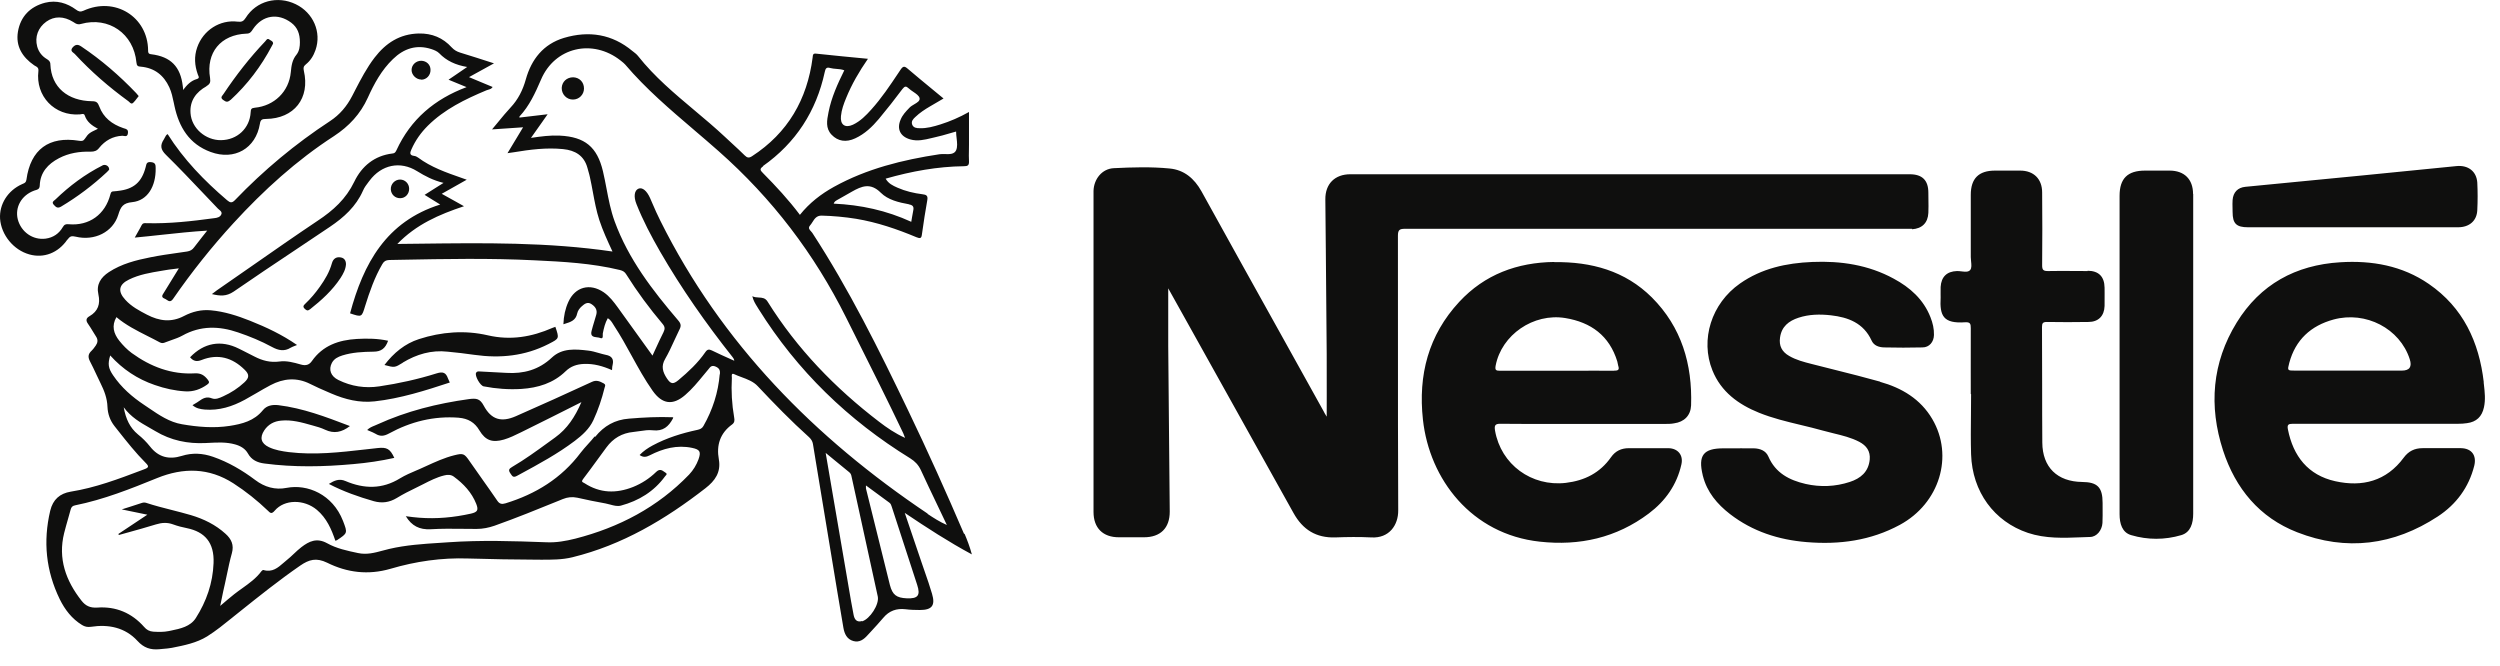 <svg width="154" height="41" viewBox="0 0 154 41" fill="none" xmlns="http://www.w3.org/2000/svg">
<path fill-rule="evenodd" clip-rule="evenodd" d="M4.167 14.756C4.307 14.541 4.419 14.523 4.661 14.579C5.819 14.859 6.957 14.299 7.284 13.235C7.433 12.749 7.564 12.507 8.152 12.451C9.085 12.357 9.608 11.48 9.589 10.37C9.589 10.155 9.58 10.015 9.3 9.987C9.05 9.962 9.023 10.078 8.987 10.237L8.987 10.237C8.983 10.256 8.978 10.275 8.973 10.295C8.731 11.228 8.227 11.658 7.265 11.76C7.233 11.763 7.201 11.768 7.171 11.772H7.171H7.17H7.17H7.17H7.17C7.112 11.78 7.055 11.788 6.995 11.788C6.864 11.788 6.836 11.844 6.799 11.975C6.481 13.216 5.492 13.925 4.232 13.813C4.045 13.795 3.961 13.832 3.868 13.991C3.635 14.392 3.28 14.635 2.813 14.7C2.02 14.803 1.301 14.289 1.096 13.515C0.909 12.768 1.32 12.031 2.104 11.742C2.132 11.731 2.161 11.723 2.19 11.715L2.19 11.715C2.317 11.679 2.442 11.644 2.449 11.424C2.477 10.621 2.953 10.099 3.635 9.744C4.241 9.427 4.904 9.324 5.585 9.343C5.809 9.343 5.968 9.296 6.108 9.11C6.472 8.662 6.939 8.391 7.536 8.363C7.562 8.363 7.591 8.368 7.622 8.373L7.622 8.373C7.734 8.393 7.859 8.415 7.881 8.195C7.905 7.983 7.79 7.949 7.658 7.911C7.633 7.903 7.608 7.896 7.583 7.887C6.901 7.654 6.369 7.243 6.117 6.562C6.024 6.319 5.949 6.235 5.669 6.235C4.176 6.216 3.159 5.376 3.103 3.967C3.103 3.79 3.009 3.715 2.888 3.64C2.589 3.463 2.384 3.202 2.291 2.866C2.132 2.268 2.347 1.699 2.851 1.335C3.345 0.98 3.933 0.99 4.512 1.354C4.529 1.364 4.545 1.375 4.561 1.385C4.686 1.466 4.789 1.533 4.988 1.475C6.696 0.999 8.236 2.072 8.404 3.846C8.423 4.051 8.488 4.098 8.675 4.107C9.515 4.182 10.084 4.63 10.429 5.376C10.569 5.678 10.637 6.006 10.705 6.328L10.705 6.328L10.705 6.328L10.705 6.328L10.705 6.328L10.705 6.328L10.705 6.328L10.705 6.328L10.705 6.328L10.705 6.328L10.705 6.328C10.719 6.394 10.732 6.459 10.746 6.524C11.027 7.831 11.652 8.876 12.977 9.362C14.442 9.903 15.758 9.147 16.01 7.626C16.048 7.374 16.141 7.327 16.384 7.327C18.12 7.308 19.109 6.048 18.717 4.359C18.68 4.182 18.689 4.088 18.838 3.967C19.128 3.734 19.314 3.435 19.436 3.08C19.818 1.979 19.296 0.784 18.222 0.262C17.093 -0.289 15.786 0.056 15.133 1.102C15.002 1.307 14.89 1.363 14.648 1.335C13.546 1.195 12.511 1.867 12.146 2.922C11.95 3.482 11.988 4.032 12.184 4.583C12.191 4.605 12.201 4.627 12.211 4.649C12.252 4.737 12.291 4.82 12.118 4.872C11.755 4.975 11.512 5.236 11.278 5.544V5.544C11.278 5.47 11.278 5.395 11.26 5.311C11.12 4.107 10.523 3.491 9.319 3.342C9.132 3.323 9.123 3.239 9.123 3.099C9.104 1.036 7.079 -0.233 5.137 0.663C4.951 0.747 4.839 0.71 4.689 0.598C4.129 0.187 3.485 -0.009 2.776 0.168C1.852 0.411 1.264 1.018 1.105 1.951C0.956 2.847 1.376 3.519 2.104 4.023C2.13 4.041 2.157 4.055 2.185 4.07C2.287 4.125 2.387 4.179 2.365 4.378C2.179 5.927 3.364 7.159 4.913 7.047C4.94 7.047 4.971 7.04 5.002 7.034L5.002 7.034C5.088 7.015 5.18 6.995 5.221 7.112C5.352 7.514 5.669 7.738 6.033 7.934L6.018 7.941C5.537 8.168 5.452 8.207 5.24 8.531C5.137 8.69 5.044 8.699 4.867 8.671C3.019 8.372 1.88 9.203 1.628 11.069C1.604 11.239 1.517 11.276 1.415 11.319L1.415 11.319C1.399 11.326 1.383 11.333 1.367 11.34C0.48 11.732 -0.052 12.582 0.004 13.477C0.079 14.476 0.835 15.4 1.805 15.671C2.692 15.923 3.588 15.587 4.157 14.747L4.167 14.756ZM12.707 5.311C12.94 5.18 12.977 5.068 12.94 4.807C12.678 3.248 13.593 2.128 15.189 2.072C15.398 2.072 15.472 1.961 15.559 1.83C15.569 1.815 15.579 1.799 15.59 1.783C16.169 0.934 17.121 0.784 17.942 1.4C18.325 1.69 18.474 2.082 18.474 2.604C18.474 2.838 18.446 3.136 18.269 3.36C17.998 3.687 17.952 4.042 17.914 4.443C17.802 5.647 16.888 6.524 15.693 6.636C15.478 6.655 15.45 6.73 15.441 6.916C15.385 7.906 14.61 8.624 13.612 8.634C12.669 8.643 11.801 7.906 11.736 6.972C11.68 6.207 12.081 5.666 12.725 5.311H12.707ZM59.391 32.9C58.29 30.333 57.151 27.795 55.938 25.275C54.146 21.542 52.307 17.827 50.039 14.346C50.019 14.314 49.989 14.283 49.959 14.25C49.866 14.151 49.765 14.044 49.899 13.888C49.954 13.826 50 13.753 50.047 13.68L50.047 13.68C50.174 13.479 50.303 13.275 50.618 13.282C51.327 13.3 52.037 13.366 52.737 13.478C54.025 13.692 55.257 14.112 56.461 14.616C56.675 14.7 56.759 14.691 56.787 14.458L56.801 14.364C56.899 13.685 56.998 12.999 57.123 12.32C57.17 12.04 57.048 11.994 56.825 11.966C56.302 11.9 55.779 11.779 55.294 11.565L55.267 11.553C55.004 11.435 54.728 11.311 54.556 11.005C56.162 10.547 57.748 10.258 59.382 10.239C59.615 10.239 59.699 10.183 59.69 9.94C59.677 9.71 59.681 9.476 59.686 9.243V9.243V9.243V9.243V9.243V9.243V9.243V9.243V9.243V9.243V9.243V9.243V9.242V9.242V9.242V9.242V9.242V9.242V9.242V9.242C59.688 9.126 59.69 9.01 59.69 8.895V6.898C59.092 7.234 58.523 7.477 57.935 7.663C57.515 7.794 57.095 7.915 56.647 7.897C56.47 7.897 56.264 7.878 56.19 7.673C56.115 7.467 56.255 7.327 56.386 7.206C56.657 6.945 56.974 6.739 57.291 6.553C57.562 6.394 57.833 6.235 58.122 6.067C57.886 5.871 57.653 5.68 57.423 5.491L57.422 5.49C56.908 5.067 56.407 4.654 55.91 4.229C55.714 4.061 55.63 4.07 55.48 4.285L55.332 4.506C54.814 5.281 54.3 6.05 53.67 6.749C53.343 7.113 52.998 7.467 52.541 7.682C52.055 7.906 51.747 7.682 51.803 7.15C51.841 6.758 51.971 6.403 52.121 6.039C52.466 5.19 52.923 4.406 53.465 3.622C52.373 3.519 51.327 3.417 50.282 3.305C50.084 3.28 50.076 3.371 50.063 3.496C50.062 3.512 50.06 3.53 50.058 3.547C49.722 6.123 48.537 8.186 46.325 9.623C46.138 9.745 46.026 9.726 45.867 9.567C45.632 9.332 45.387 9.107 45.142 8.882C44.978 8.732 44.815 8.582 44.654 8.429C44.05 7.863 43.414 7.329 42.778 6.795C41.548 5.762 40.315 4.728 39.306 3.454C39.223 3.346 39.111 3.261 39.002 3.177L38.961 3.146C37.71 2.101 36.282 1.877 34.742 2.334C33.473 2.717 32.736 3.65 32.39 4.891C32.204 5.554 31.914 6.133 31.448 6.627C31.194 6.899 30.957 7.188 30.706 7.492L30.706 7.493L30.706 7.493L30.706 7.493C30.579 7.648 30.448 7.807 30.309 7.971C30.613 7.95 30.899 7.931 31.182 7.912L31.182 7.912C31.523 7.889 31.86 7.866 32.222 7.841C32.054 8.116 31.898 8.377 31.742 8.639L31.741 8.639L31.741 8.639C31.585 8.9 31.429 9.161 31.261 9.437L31.37 9.419L31.37 9.419C31.485 9.401 31.564 9.388 31.644 9.38C32.652 9.213 33.66 9.082 34.686 9.185C35.433 9.259 35.983 9.586 36.189 10.351C36.208 10.426 36.229 10.501 36.251 10.575C36.283 10.687 36.316 10.799 36.338 10.911C36.406 11.215 36.463 11.521 36.52 11.828L36.52 11.828C36.627 12.406 36.734 12.985 36.917 13.552C37.132 14.206 37.421 14.831 37.729 15.494C33.759 14.913 29.804 14.962 25.796 15.012H25.796C25.356 15.017 24.916 15.023 24.476 15.027C25.642 13.823 27.042 13.216 28.582 12.703C28.414 12.609 28.253 12.519 28.095 12.43C27.796 12.263 27.509 12.102 27.21 11.938C27.381 11.841 27.549 11.747 27.717 11.653C28.053 11.464 28.389 11.275 28.75 11.07C28.648 11.034 28.547 10.998 28.446 10.963C27.474 10.623 26.549 10.299 25.754 9.707C25.68 9.651 25.596 9.614 25.512 9.604C25.213 9.567 25.25 9.409 25.344 9.203C25.586 8.653 25.922 8.177 26.352 7.747C27.378 6.73 28.648 6.114 29.964 5.563C30 5.548 30.039 5.536 30.079 5.525C30.181 5.496 30.286 5.466 30.346 5.358C30.12 5.262 29.899 5.171 29.675 5.079L29.675 5.079L29.675 5.079C29.418 4.973 29.16 4.866 28.89 4.751L29.231 4.563L29.231 4.563L29.232 4.562C29.63 4.342 30.016 4.127 30.43 3.902C29.684 3.659 29.012 3.445 28.34 3.239C28.134 3.174 27.976 3.081 27.826 2.922C27.285 2.325 26.604 2.045 25.792 2.063C24.625 2.091 23.766 2.651 23.076 3.547C22.592 4.177 22.226 4.883 21.864 5.581L21.864 5.582L21.864 5.582L21.864 5.582L21.864 5.582L21.864 5.583L21.863 5.584L21.863 5.584L21.863 5.585L21.863 5.585L21.863 5.585L21.862 5.585L21.862 5.585L21.862 5.585L21.862 5.586L21.862 5.586L21.862 5.586C21.806 5.694 21.75 5.802 21.695 5.909C21.368 6.543 20.929 7.066 20.332 7.458C18.195 8.858 16.244 10.482 14.48 12.32C14.284 12.526 14.172 12.488 13.985 12.33C12.585 11.135 11.316 9.829 10.327 8.261C10.237 8.306 10.195 8.39 10.154 8.475L10.154 8.475L10.154 8.475C10.135 8.514 10.117 8.552 10.093 8.587C9.86 8.942 9.879 9.203 10.224 9.539C11.024 10.326 11.8 11.142 12.575 11.96L12.575 11.96C12.858 12.258 13.141 12.556 13.425 12.852C13.447 12.874 13.472 12.894 13.498 12.915C13.587 12.988 13.683 13.066 13.64 13.188C13.575 13.375 13.379 13.422 13.192 13.44C11.811 13.627 10.429 13.786 9.029 13.748C9.013 13.748 8.997 13.748 8.981 13.747C8.886 13.744 8.795 13.741 8.731 13.86C8.656 14.01 8.57 14.16 8.478 14.321C8.421 14.421 8.362 14.524 8.301 14.635C8.856 14.584 9.4 14.525 9.941 14.466C10.877 14.365 11.805 14.265 12.763 14.206C12.656 14.343 12.554 14.471 12.455 14.595L12.455 14.595L12.455 14.595L12.455 14.595L12.455 14.595L12.455 14.595L12.455 14.595L12.455 14.595L12.455 14.595C12.279 14.817 12.116 15.023 11.96 15.232C11.848 15.391 11.708 15.466 11.521 15.494C11.339 15.521 11.156 15.547 10.974 15.573C10.401 15.654 9.831 15.735 9.272 15.848C8.376 16.026 7.489 16.25 6.705 16.763C6.211 17.09 5.921 17.519 6.061 18.135C6.192 18.723 6.043 19.171 5.511 19.479C5.296 19.6 5.277 19.75 5.427 19.955C5.536 20.111 5.635 20.273 5.734 20.437C5.796 20.538 5.857 20.639 5.921 20.739C6.043 20.926 6.024 21.103 5.903 21.28C5.882 21.308 5.861 21.337 5.841 21.365C5.78 21.451 5.718 21.537 5.641 21.607C5.427 21.803 5.408 21.99 5.539 22.251C5.674 22.505 5.796 22.768 5.919 23.031L5.919 23.031L5.919 23.032L5.919 23.032C6.008 23.223 6.098 23.416 6.192 23.604C6.425 24.071 6.603 24.538 6.621 25.07C6.64 25.499 6.78 25.9 7.051 26.245C7.128 26.343 7.206 26.441 7.283 26.539C7.821 27.219 8.362 27.902 8.973 28.514C9.188 28.728 9.169 28.803 8.889 28.905L8.734 28.964C7.303 29.505 5.876 30.044 4.353 30.287C3.691 30.399 3.261 30.763 3.093 31.463C2.646 33.357 2.832 35.168 3.681 36.913C3.999 37.557 4.428 38.117 5.053 38.5C5.221 38.603 5.38 38.64 5.595 38.612C6.687 38.444 7.704 38.649 8.469 39.48C8.861 39.909 9.272 40.04 9.804 39.993C9.889 39.984 9.975 39.977 10.062 39.969C10.232 39.955 10.402 39.94 10.569 39.909L10.598 39.904C11.345 39.756 12.108 39.605 12.763 39.2C13.297 38.864 13.791 38.464 14.283 38.067L14.405 37.968L14.734 37.705C15.966 36.72 17.19 35.741 18.493 34.841C19.035 34.468 19.483 34.337 20.154 34.664C21.377 35.271 22.674 35.439 24.056 35.037C25.605 34.58 27.201 34.347 28.834 34.403C30.262 34.449 31.7 34.468 33.137 34.477L33.215 34.477L33.33 34.478H33.331C33.978 34.479 34.636 34.481 35.256 34.328C38.336 33.572 40.986 31.995 43.459 30.072C44.047 29.615 44.421 29.092 44.281 28.299C44.122 27.422 44.355 26.684 45.102 26.143C45.251 26.031 45.261 25.891 45.223 25.704C45.083 24.901 45.037 24.09 45.083 23.278C45.083 23.264 45.082 23.245 45.08 23.225C45.071 23.125 45.059 22.974 45.214 23.044C45.363 23.114 45.52 23.173 45.678 23.231C46.044 23.367 46.412 23.504 46.679 23.791C47.697 24.873 48.733 25.938 49.834 26.927C49.965 27.048 50.049 27.179 50.077 27.347L50.212 28.171L50.212 28.172L50.212 28.173L50.212 28.174L50.212 28.174L50.212 28.174L50.212 28.174L50.212 28.175L50.212 28.175C50.531 30.122 50.851 32.075 51.178 34.02C51.43 35.569 51.691 37.119 51.953 38.668C52.018 39.041 52.167 39.377 52.569 39.489C52.942 39.592 53.213 39.387 53.446 39.125C53.509 39.056 53.572 38.988 53.636 38.92C53.898 38.636 54.159 38.355 54.407 38.061C54.771 37.623 55.228 37.464 55.779 37.529C56.069 37.567 56.377 37.576 56.666 37.576C57.413 37.576 57.627 37.296 57.413 36.577C57.28 36.121 57.125 35.675 56.969 35.227C56.905 35.043 56.84 34.859 56.778 34.673C56.565 34.041 56.349 33.405 56.126 32.752C55.997 32.372 55.866 31.987 55.733 31.593C57.105 32.517 58.43 33.376 59.867 34.151C59.736 33.665 59.578 33.264 59.41 32.863L59.391 32.9ZM55.994 12.591C56.255 12.638 56.302 12.75 56.255 12.974C56.226 13.108 56.204 13.243 56.18 13.389C56.166 13.476 56.151 13.567 56.134 13.664C54.603 12.964 53.026 12.619 51.355 12.544C51.396 12.423 51.471 12.379 51.539 12.339L51.539 12.339C51.549 12.333 51.56 12.327 51.57 12.32C51.719 12.232 51.871 12.148 52.023 12.064C52.174 11.98 52.326 11.896 52.475 11.807C53.082 11.462 53.623 11.238 54.258 11.873C54.697 12.311 55.359 12.47 55.984 12.582L55.994 12.591ZM46.997 10.23C49.022 8.802 50.282 6.851 50.805 4.434C50.851 4.219 50.907 4.117 51.15 4.191C51.268 4.224 51.392 4.233 51.517 4.243C51.68 4.255 51.846 4.268 52.009 4.331C51.598 5.162 51.215 6.002 51.038 6.907L51.031 6.945C50.939 7.41 50.843 7.898 51.225 8.298C51.617 8.709 52.121 8.783 52.681 8.522C53.269 8.251 53.726 7.813 54.136 7.327C54.641 6.721 55.126 6.105 55.593 5.479C55.733 5.302 55.816 5.293 55.975 5.442C56.056 5.519 56.159 5.589 56.26 5.657C56.441 5.78 56.617 5.899 56.647 6.049C56.677 6.215 56.503 6.317 56.319 6.424C56.214 6.486 56.106 6.549 56.031 6.627L56 6.66C55.796 6.872 55.596 7.081 55.48 7.365C55.228 7.943 55.453 8.41 56.069 8.587C56.516 8.715 56.95 8.61 57.377 8.507C57.448 8.49 57.519 8.473 57.59 8.457C57.896 8.391 58.197 8.304 58.501 8.215L58.501 8.215L58.501 8.215C58.632 8.177 58.764 8.139 58.896 8.102C58.896 8.237 58.912 8.377 58.928 8.515L58.928 8.515V8.515V8.515V8.515V8.515V8.515C58.959 8.786 58.989 9.049 58.896 9.259C58.779 9.507 58.496 9.5 58.216 9.492C58.096 9.488 57.976 9.485 57.87 9.502C55.602 9.847 53.399 10.389 51.374 11.508C50.581 11.947 49.862 12.498 49.274 13.235C48.565 12.292 47.79 11.462 46.997 10.659C46.829 10.491 46.773 10.407 47.015 10.239L46.997 10.23ZM44.337 23.035C44.243 24.183 43.898 25.247 43.329 26.245C43.245 26.395 43.123 26.442 42.965 26.479C42.003 26.684 41.07 26.974 40.202 27.44C39.904 27.599 39.633 27.785 39.4 28.028C39.614 28.187 39.81 28.159 40.025 28.047C40.846 27.627 41.705 27.393 42.638 27.59C43.123 27.692 43.189 27.832 43.03 28.29C42.899 28.644 42.713 28.952 42.451 29.232C40.51 31.248 38.13 32.489 35.442 33.18C34.845 33.329 34.266 33.432 33.66 33.404C31.644 33.329 29.628 33.264 27.621 33.404C27.452 33.416 27.282 33.427 27.113 33.438L27.112 33.438C26.058 33.505 25.001 33.574 23.972 33.815C23.84 33.846 23.71 33.881 23.58 33.916C23.082 34.051 22.589 34.185 22.049 34.067C21.387 33.927 20.724 33.787 20.145 33.46C19.511 33.115 19.044 33.339 18.568 33.703C18.403 33.829 18.25 33.973 18.098 34.117L18.098 34.117L18.098 34.117L18.098 34.117L18.098 34.117L18.098 34.117L18.098 34.117L18.098 34.117L18.098 34.117L18.098 34.117L18.098 34.117L18.098 34.117L18.098 34.117L18.098 34.117L18.098 34.117L18.098 34.117L18.098 34.117L18.098 34.117L18.098 34.117L18.098 34.117L18.098 34.117C17.958 34.249 17.819 34.38 17.672 34.496C17.603 34.551 17.535 34.611 17.467 34.67C17.121 34.971 16.771 35.276 16.225 35.112C16.197 35.103 16.132 35.149 16.104 35.187C15.782 35.623 15.354 35.929 14.924 36.236L14.924 36.236C14.755 36.356 14.587 36.477 14.424 36.605C14.153 36.82 13.892 37.044 13.565 37.324C13.592 37.195 13.618 37.07 13.642 36.948L13.642 36.948L13.643 36.948L13.643 36.947C13.713 36.601 13.779 36.279 13.855 35.961C13.898 35.769 13.938 35.575 13.979 35.381C14.07 34.946 14.161 34.509 14.284 34.076C14.424 33.572 14.256 33.208 13.892 32.881C13.276 32.321 12.548 31.967 11.764 31.733C11.373 31.618 10.98 31.518 10.586 31.417C10.057 31.283 9.53 31.149 9.011 30.977C8.917 30.949 8.843 30.949 8.749 30.977C8.507 31.062 8.261 31.139 7.983 31.226L7.982 31.226C7.832 31.273 7.672 31.323 7.499 31.379C7.781 31.438 8.036 31.49 8.285 31.542L8.286 31.542L8.286 31.542L8.286 31.542L8.287 31.542C8.549 31.596 8.804 31.648 9.076 31.705L8.996 31.759L8.995 31.759C8.392 32.158 7.838 32.525 7.293 32.891C7.303 32.909 7.312 32.928 7.321 32.956C7.499 32.906 7.677 32.857 7.855 32.807L7.858 32.807C8.444 32.644 9.029 32.481 9.608 32.303C9.972 32.191 10.308 32.172 10.663 32.303C10.943 32.405 11.232 32.48 11.521 32.536C12.604 32.76 13.211 33.413 13.155 34.692C13.108 35.924 12.716 37.044 12.063 38.071C11.725 38.599 11.114 38.725 10.536 38.845C10.491 38.855 10.446 38.864 10.401 38.873C10.084 38.939 9.757 38.929 9.44 38.911C9.207 38.892 9.029 38.799 8.88 38.621C8.115 37.753 7.135 37.343 5.987 37.427C5.548 37.455 5.268 37.315 5.025 37.007C4.055 35.775 3.56 34.412 3.952 32.835C4.024 32.549 4.105 32.266 4.186 31.982L4.186 31.982C4.243 31.785 4.3 31.587 4.353 31.388C4.391 31.229 4.475 31.155 4.633 31.127C6.388 30.772 8.031 30.119 9.683 29.447C11.297 28.794 12.865 28.803 14.377 29.773C15.143 30.268 15.843 30.828 16.496 31.453C16.645 31.603 16.729 31.687 16.925 31.453C17.523 30.753 18.727 30.744 19.52 31.407C20.117 31.911 20.416 32.592 20.659 33.311C20.676 33.302 20.694 33.297 20.71 33.293C20.729 33.288 20.746 33.283 20.761 33.273C21.416 32.84 21.415 32.835 21.135 32.104L21.125 32.079C20.491 30.455 18.941 29.802 17.653 30.053C16.953 30.193 16.3 30.007 15.721 29.568C14.928 28.971 14.069 28.467 13.127 28.14C12.483 27.916 11.848 27.879 11.195 28.084C10.411 28.327 9.757 28.168 9.235 27.496C9.02 27.226 8.768 26.974 8.497 26.759C8.003 26.348 7.751 25.816 7.62 25.088C8.069 25.7 8.646 26.029 9.213 26.352C9.33 26.419 9.447 26.485 9.561 26.553C10.523 27.132 11.568 27.347 12.669 27.291C12.737 27.288 12.804 27.284 12.872 27.281C13.411 27.253 13.949 27.226 14.48 27.375C14.816 27.468 15.105 27.636 15.273 27.935C15.497 28.336 15.852 28.495 16.281 28.551C18.11 28.794 19.94 28.756 21.769 28.588C22.619 28.514 23.458 28.392 24.289 28.206C24.028 27.636 23.822 27.543 23.272 27.599C23.014 27.627 22.756 27.656 22.498 27.686L22.498 27.686L22.497 27.686L22.497 27.686L22.497 27.686L22.497 27.686L22.497 27.686L22.497 27.686L22.496 27.686L22.496 27.686L22.496 27.686L22.496 27.686L22.496 27.686L22.496 27.686L22.495 27.686L22.495 27.686L22.495 27.686L22.495 27.686L22.495 27.686L22.495 27.686C20.933 27.864 19.37 28.043 17.793 27.851C17.373 27.795 16.953 27.73 16.561 27.543C16.076 27.309 15.983 26.955 16.281 26.507C16.524 26.143 16.879 25.947 17.317 25.91C17.971 25.844 18.596 26.021 19.221 26.199L19.258 26.209C19.517 26.28 19.783 26.354 20.024 26.47C20.575 26.731 21.06 26.628 21.555 26.245L21.48 26.217C20.059 25.676 18.653 25.141 17.14 24.957C16.795 24.92 16.431 24.967 16.188 25.275C15.656 25.928 14.919 26.115 14.144 26.236C13.164 26.386 12.184 26.302 11.213 26.134C10.442 26.004 9.805 25.57 9.173 25.14L9.173 25.14C9.078 25.076 8.984 25.011 8.889 24.948C8.143 24.454 7.471 23.866 6.967 23.119C6.668 22.68 6.631 22.419 6.789 21.896C7.555 22.746 8.469 23.352 9.533 23.716C10.149 23.931 10.775 24.071 11.419 24.108C11.923 24.136 12.352 23.978 12.753 23.698C12.884 23.604 12.921 23.539 12.8 23.39C12.595 23.128 12.389 22.979 12.007 22.998C10.56 23.082 9.272 22.587 8.115 21.747C7.825 21.532 7.573 21.271 7.349 20.991C6.995 20.543 6.864 20.067 7.172 19.535C7.749 20.024 8.415 20.359 9.083 20.697C9.334 20.823 9.585 20.949 9.832 21.084C9.963 21.159 10.075 21.14 10.196 21.084C10.318 21.035 10.443 20.991 10.568 20.948L10.568 20.948C10.798 20.868 11.027 20.788 11.232 20.674C12.352 20.048 13.5 20.076 14.667 20.478C15.385 20.72 16.085 21.01 16.757 21.374C17.149 21.588 17.513 21.663 17.905 21.42C17.983 21.375 18.066 21.343 18.163 21.305L18.164 21.305L18.164 21.305C18.205 21.289 18.25 21.272 18.297 21.252C17.383 20.618 16.412 20.16 15.404 19.759C14.629 19.451 13.827 19.19 12.987 19.115C12.399 19.059 11.848 19.199 11.344 19.46C10.551 19.88 9.813 19.778 9.057 19.386C8.572 19.134 8.096 18.882 7.723 18.471C7.237 17.948 7.312 17.528 7.947 17.22C8.574 16.911 9.261 16.796 9.948 16.682H9.948L9.949 16.682C10.028 16.669 10.107 16.655 10.187 16.642C10.332 16.615 10.48 16.597 10.641 16.578C10.759 16.564 10.883 16.549 11.017 16.53C10.681 17.071 10.383 17.556 10.093 18.032L10.077 18.057C9.997 18.18 9.913 18.309 10.14 18.396C10.185 18.413 10.228 18.442 10.27 18.47C10.393 18.553 10.512 18.633 10.672 18.396C11.801 16.763 13.043 15.204 14.387 13.739C16.244 11.714 18.269 9.875 20.575 8.382C21.498 7.775 22.198 7.029 22.656 6.021C23.048 5.153 23.505 4.313 24.205 3.641C24.877 2.987 25.661 2.726 26.576 3.025C26.744 3.081 26.93 3.155 27.052 3.277C27.5 3.743 28.06 4.005 28.778 4.126C28.498 4.319 28.252 4.487 28.005 4.655C27.881 4.739 27.758 4.823 27.63 4.91C27.812 4.984 27.984 5.055 28.154 5.126L28.154 5.126L28.154 5.126L28.154 5.126C28.349 5.207 28.541 5.287 28.741 5.367C26.772 6.105 25.297 7.346 24.42 9.259C24.364 9.371 24.317 9.446 24.177 9.455C23.067 9.586 22.282 10.239 21.825 11.191C21.312 12.255 20.528 12.964 19.567 13.599C18.206 14.51 16.865 15.445 15.524 16.38C14.804 16.882 14.084 17.384 13.36 17.883C13.315 17.914 13.272 17.948 13.226 17.985C13.175 18.024 13.12 18.068 13.052 18.116C13.556 18.238 13.939 18.266 14.387 17.967C15.639 17.102 16.906 16.257 18.174 15.411L18.174 15.411C18.891 14.933 19.608 14.454 20.323 13.972C21.181 13.394 21.928 12.722 22.357 11.751C22.441 11.549 22.579 11.37 22.715 11.192L22.715 11.192L22.759 11.135C23.496 10.146 24.653 9.894 25.698 10.547C26.184 10.846 26.669 11.107 27.322 11.266C27.082 11.415 26.867 11.552 26.651 11.689L26.651 11.689L26.651 11.69L26.65 11.69C26.489 11.793 26.328 11.895 26.156 12.003C26.279 12.079 26.398 12.154 26.518 12.229C26.707 12.348 26.9 12.469 27.117 12.6C23.785 13.646 22.385 16.24 21.564 19.302C21.931 19.425 22.11 19.486 22.226 19.425C22.336 19.367 22.387 19.197 22.488 18.863C22.768 17.967 23.076 17.08 23.552 16.268C23.654 16.091 23.766 16.026 23.972 16.016L24.666 16.003H24.666H24.666H24.666H24.666H24.666H24.667H24.667H24.667H24.667H24.667H24.667H24.667H24.667H24.667H24.667H24.667H24.667H24.667H24.667C27.42 15.95 30.167 15.897 32.922 16.035C34.686 16.119 36.45 16.212 38.186 16.632C38.364 16.679 38.485 16.744 38.578 16.903C39.25 17.976 40.006 18.994 40.818 19.955C40.967 20.132 40.968 20.263 40.874 20.459C40.703 20.795 40.547 21.136 40.38 21.5L40.38 21.5L40.379 21.5C40.319 21.632 40.257 21.767 40.193 21.906C39.456 20.88 38.757 19.911 38.058 18.941L38.056 18.938C37.803 18.592 37.551 18.256 37.188 18.004C36.338 17.426 35.433 17.668 35.013 18.592C34.817 19.022 34.724 19.47 34.705 19.974C34.737 19.963 34.769 19.954 34.8 19.944L34.801 19.944L34.801 19.944C35.148 19.837 35.469 19.738 35.554 19.311C35.592 19.134 35.704 18.984 35.843 18.863C36.011 18.714 36.198 18.574 36.431 18.732C36.665 18.882 36.814 19.087 36.73 19.386C36.692 19.524 36.65 19.66 36.609 19.796C36.55 19.992 36.49 20.186 36.441 20.384C36.35 20.728 36.575 20.756 36.776 20.78C36.842 20.788 36.906 20.795 36.954 20.814C37.139 20.892 37.134 20.758 37.13 20.641C37.128 20.604 37.127 20.57 37.132 20.543C37.197 20.216 37.272 19.89 37.44 19.6C37.601 19.696 37.688 19.838 37.772 19.976C37.794 20.013 37.817 20.05 37.841 20.086C38.23 20.675 38.57 21.295 38.91 21.915C39.313 22.648 39.717 23.383 40.202 24.071C40.79 24.901 41.443 24.995 42.209 24.332C42.631 23.969 42.983 23.541 43.334 23.114L43.334 23.114L43.335 23.113C43.426 23.003 43.517 22.892 43.609 22.783C43.627 22.762 43.645 22.739 43.662 22.718C43.757 22.596 43.846 22.483 44.075 22.578C44.346 22.69 44.365 22.848 44.346 23.082L44.337 23.035ZM53.101 38.257C52.746 38.36 52.625 38.117 52.578 37.856C52.469 37.304 52.375 36.746 52.281 36.191C52.246 35.987 52.212 35.782 52.177 35.579C51.895 33.951 51.618 32.326 51.337 30.681L51.336 30.677L51.336 30.676C51.179 29.758 51.021 28.833 50.861 27.898C51.028 28.035 51.189 28.168 51.346 28.297L51.347 28.298C51.679 28.573 51.993 28.832 52.317 29.092C52.41 29.167 52.438 29.26 52.457 29.363L52.704 30.489L52.704 30.49C53.163 32.576 53.62 34.657 54.071 36.745C54.174 37.231 53.586 38.136 53.101 38.276V38.257ZM56.498 36.027C56.712 36.68 56.544 36.885 55.863 36.857C55.219 36.829 54.977 36.643 54.818 36.036C54.323 34.057 53.828 32.069 53.343 30.091C53.337 30.062 53.339 30.033 53.341 29.993C53.342 29.969 53.343 29.94 53.343 29.904C53.606 30.099 53.861 30.285 54.11 30.468L54.111 30.469L54.112 30.47L54.113 30.47L54.114 30.471C54.343 30.639 54.567 30.803 54.79 30.968C54.872 31.028 54.9 31.118 54.928 31.204L54.932 31.217C54.937 31.234 54.943 31.251 54.949 31.267C55.205 32.06 55.464 32.853 55.723 33.647C55.982 34.44 56.241 35.233 56.498 36.027ZM57.142 31.64C50.179 26.964 44.449 21.168 40.678 13.599C40.498 13.246 40.34 12.882 40.183 12.519L40.183 12.519C40.136 12.412 40.09 12.305 40.044 12.199C39.838 11.742 39.568 11.527 39.334 11.62C39.082 11.723 39.017 12.097 39.203 12.563C39.605 13.58 40.118 14.551 40.66 15.494C41.975 17.771 43.487 19.927 45.121 21.99C45.167 22.046 45.214 22.111 45.233 22.223L45.02 22.128C44.631 21.954 44.238 21.778 43.851 21.588C43.674 21.504 43.571 21.514 43.45 21.691C42.993 22.354 42.405 22.904 41.789 23.418C41.462 23.688 41.313 23.66 41.079 23.306C40.828 22.923 40.706 22.559 40.977 22.102C41.187 21.74 41.36 21.36 41.534 20.98L41.534 20.98C41.638 20.752 41.742 20.524 41.854 20.3C41.966 20.086 41.957 19.946 41.779 19.74C40.193 17.883 38.709 15.96 37.859 13.627C37.62 12.969 37.489 12.287 37.359 11.604L37.359 11.604C37.291 11.251 37.224 10.897 37.141 10.547C36.786 9.054 36.03 8.429 34.481 8.354C33.902 8.326 33.333 8.401 32.708 8.494C32.958 8.144 33.19 7.813 33.43 7.472L33.43 7.471L33.431 7.471L33.432 7.468C33.531 7.327 33.631 7.185 33.734 7.038C33.118 7.113 32.558 7.178 31.998 7.243C31.998 7.233 31.997 7.223 31.996 7.214C31.994 7.197 31.992 7.184 31.998 7.178C32.614 6.515 32.969 5.731 33.324 4.91C34.173 2.903 36.506 2.371 38.224 3.725C38.246 3.743 38.268 3.761 38.29 3.778C38.37 3.842 38.447 3.904 38.513 3.977C39.786 5.473 41.273 6.741 42.759 8.008L42.759 8.009C43.266 8.441 43.773 8.874 44.271 9.315C47.566 12.227 50.161 15.634 52.121 19.563C52.318 19.958 52.516 20.353 52.714 20.748L52.714 20.748L52.714 20.748L52.714 20.748L52.714 20.749L52.714 20.749L52.714 20.749L52.714 20.749L52.715 20.749L52.715 20.749L52.715 20.75L52.715 20.75L52.715 20.75L52.715 20.75L52.715 20.75L52.715 20.75L52.715 20.75L52.715 20.75L52.715 20.751L52.715 20.751C53.703 22.724 54.691 24.694 55.639 26.684C55.658 26.722 55.672 26.763 55.689 26.811C55.705 26.857 55.724 26.91 55.751 26.974C55.135 26.694 54.631 26.348 54.146 25.975C51.439 23.903 49.097 21.486 47.286 18.583C47.143 18.349 46.948 18.338 46.742 18.327C46.61 18.32 46.474 18.312 46.343 18.247C46.405 18.516 46.529 18.715 46.65 18.907C46.676 18.949 46.701 18.99 46.726 19.031C49.106 22.839 52.251 25.881 56.069 28.233C56.367 28.42 56.572 28.635 56.722 28.952C57.044 29.654 57.377 30.349 57.716 31.058C57.918 31.479 58.122 31.905 58.327 32.34C57.879 32.144 57.506 31.901 57.142 31.659V31.64ZM117.779 14.122C118.395 14.084 118.759 13.73 118.787 13.114C118.8 12.841 118.795 12.568 118.791 12.292C118.789 12.153 118.787 12.013 118.787 11.872C118.787 11.107 118.414 10.734 117.639 10.734H83.181C82.229 10.734 81.632 11.322 81.641 12.283C81.65 13.277 81.66 14.272 81.669 15.267L81.669 15.276L81.67 15.286L81.67 15.296L81.67 15.305L81.67 15.315L81.67 15.325L81.67 15.335L81.67 15.345L81.67 15.354L81.67 15.364L81.67 15.375L81.671 15.385L81.671 15.395L81.671 15.405L81.671 15.415L81.671 15.426L81.671 15.436L81.671 15.446L81.671 15.457L81.671 15.458C81.692 17.586 81.713 19.715 81.725 21.84C81.731 22.668 81.729 23.491 81.727 24.331V24.333V24.334V24.335V24.336V24.337V24.339V24.34V24.341V24.343V24.344V24.345V24.347V24.348V24.349V24.351V24.352V24.354V24.355V24.357L81.727 24.361C81.726 24.791 81.725 25.225 81.725 25.667C81.706 25.635 81.688 25.606 81.672 25.578C81.616 25.487 81.575 25.419 81.538 25.34L81.538 25.339C80.68 23.799 79.821 22.26 78.972 20.72C77.311 17.743 75.659 14.766 74.007 11.779C73.568 10.995 72.943 10.463 72.047 10.379C70.899 10.267 69.751 10.304 68.603 10.36C67.884 10.398 67.38 11.032 67.361 11.76V12.572V31.537C67.361 32.527 67.94 33.096 68.92 33.096H70.469C71.487 33.096 72.056 32.527 72.056 31.519C72.042 29.815 72.026 28.112 72.009 26.409L72.009 26.392C71.993 24.694 71.977 22.997 71.963 21.299V17.762C72.392 18.536 72.784 19.236 73.176 19.936C74.259 21.882 75.344 23.826 76.428 25.769C77.513 27.713 78.599 29.657 79.681 31.603C80.251 32.629 81.072 33.143 82.257 33.105C82.995 33.077 83.732 33.068 84.469 33.105C85.58 33.171 86.14 32.34 86.13 31.435C86.113 27.911 86.114 24.388 86.114 20.865V20.852C86.115 18.743 86.115 16.633 86.112 14.523C86.112 14.159 86.214 14.094 86.55 14.094C93.406 14.1 100.262 14.098 107.114 14.096H107.115H107.115H107.115H107.116H107.116H107.116H107.116H107.117H107.117H107.117H107.118H107.118H107.118H107.119H107.119H107.119H107.119H107.12H107.12H107.122H107.124H107.126H107.128H107.13H107.132H107.135H107.137H107.139H107.141H107.143H107.145H107.147H107.149H107.151H107.153H107.155H107.157H107.16C110.573 14.095 113.985 14.094 117.397 14.094H117.788L117.779 14.122ZM149.614 17.49C151.733 18.946 152.713 21.065 153.002 23.557L152.993 23.547L152.996 23.579L153.009 23.688C153.061 24.154 153.114 24.621 153.012 25.087C152.89 25.666 152.545 25.993 151.966 26.067C151.789 26.095 151.602 26.105 151.425 26.105H146.423C145.852 26.105 145.28 26.106 144.708 26.107H144.707H144.706H144.705H144.704H144.703H144.702H144.701H144.7H144.699H144.698H144.697H144.696H144.694C143.54 26.109 142.385 26.111 141.233 26.105C140.963 26.105 140.879 26.161 140.935 26.45C141.261 28.102 142.176 29.269 143.847 29.642C145.517 30.015 147.001 29.642 148.074 28.186C148.364 27.794 148.737 27.607 149.232 27.607H151.593C152.246 27.617 152.573 28.046 152.414 28.69C152.078 30.025 151.304 31.07 150.165 31.817C147.458 33.59 144.537 33.973 141.504 32.787C139.18 31.882 137.705 30.09 136.94 27.747C136.053 25.013 136.259 22.343 137.78 19.87C139.227 17.518 141.411 16.324 144.155 16.156C146.105 16.034 147.972 16.361 149.614 17.49ZM144.743 22.829H147.953C148.432 22.829 148.594 22.592 148.438 22.119C147.832 20.244 145.741 19.142 143.744 19.683C142.344 20.066 141.401 20.934 141.019 22.353C140.957 22.593 140.927 22.712 140.973 22.771C141.019 22.829 141.138 22.829 141.373 22.829H144.743ZM95.744 16.137C93.466 16.165 91.46 16.903 89.892 18.592C87.988 20.645 87.353 23.1 87.652 25.844C88.053 29.53 90.648 32.909 94.848 33.366C97.293 33.637 99.57 33.133 101.567 31.63C102.585 30.865 103.294 29.866 103.574 28.607C103.705 28.037 103.359 27.617 102.771 27.608H100.335C99.869 27.608 99.505 27.785 99.243 28.159C98.562 29.129 97.62 29.605 96.453 29.745C94.344 29.988 92.458 28.616 92.094 26.525C92.048 26.227 92.076 26.096 92.44 26.105C93.727 26.119 95.015 26.117 96.303 26.116H96.304C96.733 26.115 97.162 26.114 97.591 26.114H102.547C102.743 26.114 102.939 26.114 103.126 26.077C103.742 25.993 104.143 25.601 104.171 24.976C104.255 22.437 103.583 20.151 101.754 18.321C100.102 16.679 98.021 16.119 95.744 16.147V16.137ZM97.088 22.837H97.088C96.698 22.838 96.309 22.839 95.921 22.839H92.402C92.141 22.839 92.085 22.792 92.132 22.521C92.496 20.627 94.456 19.273 96.416 19.591C98.011 19.852 99.141 20.683 99.626 22.269C99.64 22.311 99.647 22.356 99.654 22.4C99.661 22.444 99.668 22.489 99.682 22.531C99.766 22.773 99.682 22.839 99.439 22.829V22.839C98.655 22.832 97.871 22.834 97.089 22.837H97.089H97.089H97.089H97.089H97.089H97.089H97.089H97.089H97.089H97.089H97.089H97.089H97.088H97.088H97.088H97.088ZM113.003 22.776C113.944 23.013 114.886 23.249 115.819 23.511L115.81 23.52C117.144 23.893 118.302 24.575 119.03 25.816C120.364 28.093 119.478 31.005 117.032 32.33C115.241 33.301 113.299 33.562 111.293 33.394C109.566 33.254 107.961 32.741 106.57 31.668C105.777 31.052 105.151 30.314 104.899 29.316C104.89 29.306 104.89 29.288 104.89 29.279C104.591 28.047 104.927 27.617 106.169 27.617H106.831C106.965 27.617 107.099 27.616 107.233 27.615C107.5 27.613 107.768 27.611 108.035 27.617C108.418 27.627 108.773 27.757 108.931 28.121C109.37 29.139 110.219 29.577 111.227 29.811C112.142 30.016 113.057 29.979 113.943 29.689C114.606 29.474 115.101 29.073 115.175 28.308C115.222 27.785 114.97 27.449 114.531 27.216C114.032 26.956 113.49 26.825 112.946 26.693C112.727 26.64 112.508 26.587 112.291 26.525C111.838 26.397 111.38 26.287 110.922 26.177C110.053 25.968 109.185 25.76 108.353 25.424C107.083 24.911 106.019 24.136 105.487 22.82C104.722 20.925 105.422 18.695 107.186 17.463C108.521 16.529 110.042 16.203 111.638 16.137C113.393 16.063 115.091 16.315 116.65 17.164C117.658 17.705 118.488 18.443 118.918 19.544C119.058 19.899 119.142 20.253 119.132 20.636C119.123 21.065 118.843 21.401 118.423 21.401C117.639 21.42 116.846 21.42 116.062 21.401C115.735 21.392 115.427 21.289 115.287 20.972C114.793 19.899 113.85 19.544 112.786 19.423C112.114 19.348 111.442 19.357 110.789 19.572C110.191 19.768 109.743 20.113 109.65 20.795C109.575 21.308 109.771 21.672 110.21 21.924C110.639 22.176 111.115 22.297 111.591 22.419C112.061 22.54 112.532 22.658 113.003 22.776ZM127.795 16.693H127.794C127.252 16.689 126.708 16.685 126.16 16.697C125.871 16.697 125.796 16.632 125.796 16.343C125.815 14.849 125.806 13.347 125.796 11.854C125.796 11.023 125.274 10.509 124.443 10.509H122.894C121.886 10.509 121.4 10.995 121.4 12.003V15.839C121.4 15.919 121.409 16.006 121.418 16.094C121.44 16.303 121.462 16.514 121.363 16.632C121.253 16.768 121.041 16.742 120.827 16.717C120.732 16.706 120.637 16.695 120.551 16.697C119.926 16.716 119.58 17.052 119.543 17.677C119.537 17.82 119.539 17.967 119.541 18.112V18.112V18.112V18.113V18.113V18.113V18.113V18.113V18.113V18.114V18.114V18.114V18.114V18.114V18.114V18.115L119.541 18.116C119.542 18.188 119.543 18.26 119.543 18.331C119.478 19.46 119.711 19.945 121.055 19.852C121.372 19.833 121.4 19.955 121.4 20.216C121.394 21.118 121.396 22.02 121.398 22.923C121.399 23.374 121.4 23.825 121.4 24.276H121.419C121.419 24.69 121.415 25.104 121.411 25.518V25.518C121.402 26.345 121.394 27.17 121.419 27.991C121.494 30.296 122.838 32.125 124.919 32.825C125.997 33.184 127.103 33.141 128.201 33.097C128.386 33.09 128.57 33.083 128.755 33.077C129.166 33.068 129.483 32.657 129.511 32.218C129.525 31.911 129.523 31.603 129.521 31.292C129.521 31.187 129.52 31.082 129.52 30.977C129.52 30.016 129.203 29.698 128.26 29.689C126.73 29.671 125.815 28.784 125.806 27.262C125.796 26.077 125.796 24.889 125.796 23.702C125.796 22.514 125.796 21.326 125.787 20.141C125.787 19.908 125.843 19.833 126.086 19.833C126.935 19.852 127.794 19.843 128.643 19.833C129.259 19.833 129.623 19.469 129.642 18.844C129.648 18.595 129.646 18.346 129.644 18.097C129.643 17.973 129.642 17.849 129.642 17.724C129.632 17.033 129.278 16.679 128.587 16.679L128.606 16.697C128.335 16.697 128.065 16.695 127.795 16.693ZM133.646 10.509C134.551 10.509 135.092 11.041 135.092 11.947H135.101V19.413V31.64C135.101 32.228 134.943 32.797 134.364 32.965C133.356 33.264 132.292 33.264 131.284 32.965C130.724 32.806 130.566 32.256 130.566 31.677V23.632V21.812V12.059C130.566 10.995 131.06 10.509 132.134 10.509H133.646ZM144.948 14H138.48C137.761 14 137.528 13.776 137.528 13.058C137.528 12.973 137.526 12.889 137.524 12.806C137.52 12.643 137.516 12.482 137.528 12.32C137.565 11.844 137.845 11.555 138.312 11.508C140.72 11.275 143.118 11.042 145.517 10.808C146.488 10.71 147.456 10.615 148.424 10.519C149.393 10.424 150.361 10.328 151.332 10.23C152.032 10.165 152.554 10.547 152.601 11.247C152.629 11.807 152.629 12.376 152.601 12.946C152.573 13.599 152.116 14 151.416 14H144.948ZM4.997 2.856C4.783 2.716 4.643 2.735 4.475 2.922C4.324 3.102 4.44 3.192 4.54 3.269C4.564 3.287 4.587 3.305 4.605 3.323C5.604 4.406 6.715 5.367 7.909 6.235C7.931 6.249 7.951 6.27 7.973 6.292C8.035 6.354 8.101 6.421 8.199 6.338C8.287 6.256 8.358 6.161 8.432 6.062C8.468 6.014 8.505 5.966 8.544 5.918C8.479 5.843 8.432 5.787 8.385 5.731C7.359 4.658 6.239 3.687 4.997 2.856ZM3.42 12.283C4.279 11.452 5.24 10.733 6.313 10.192H6.304C6.5 10.089 6.743 10.239 6.724 10.454C6.71 10.467 6.695 10.485 6.679 10.503L6.679 10.503L6.679 10.503L6.679 10.503L6.679 10.503L6.679 10.504L6.679 10.504L6.679 10.504C6.651 10.536 6.619 10.573 6.584 10.603C5.716 11.415 4.773 12.124 3.756 12.731C3.541 12.852 3.448 12.759 3.317 12.619C3.183 12.469 3.276 12.398 3.361 12.332L3.361 12.332C3.383 12.315 3.403 12.3 3.42 12.283ZM36.217 27.364L36.216 27.364L36.216 27.364C36.061 27.535 35.906 27.706 35.769 27.887C34.583 29.465 32.997 30.435 31.139 31.005C30.915 31.07 30.775 31.051 30.635 30.846C30.331 30.4 30.018 29.959 29.706 29.519L29.706 29.518L29.706 29.518L29.706 29.518L29.706 29.518L29.706 29.518L29.706 29.518L29.706 29.518L29.706 29.518L29.706 29.518C29.444 29.149 29.183 28.78 28.927 28.41C28.601 27.934 28.535 27.906 27.976 28.046C27.374 28.198 26.81 28.456 26.247 28.713C26.12 28.771 25.993 28.829 25.866 28.886C25.797 28.916 25.727 28.946 25.657 28.975L25.657 28.975C25.312 29.122 24.962 29.271 24.643 29.465C23.542 30.146 22.422 30.118 21.284 29.633C20.901 29.465 20.602 29.595 20.257 29.81C21.172 30.286 22.086 30.603 23.029 30.874C23.533 31.014 23.99 30.949 24.438 30.678C24.821 30.445 25.222 30.239 25.633 30.043C25.782 29.973 25.929 29.897 26.076 29.822C26.491 29.61 26.905 29.398 27.36 29.287C27.574 29.231 27.779 29.231 27.957 29.362C28.554 29.801 29.058 30.333 29.338 31.042C29.487 31.425 29.413 31.546 29.012 31.639C27.957 31.873 26.902 31.975 25.82 31.891C25.566 31.874 25.312 31.84 25.051 31.805L24.998 31.798C25.362 32.395 25.838 32.638 26.529 32.601C27.202 32.561 27.875 32.568 28.549 32.576H28.549C28.818 32.579 29.087 32.582 29.357 32.582C29.739 32.582 30.103 32.507 30.458 32.386C31.81 31.906 33.136 31.366 34.469 30.824L34.667 30.743C34.966 30.622 35.246 30.594 35.563 30.659C36.142 30.79 36.721 30.911 37.309 31.014C37.404 31.031 37.498 31.057 37.593 31.083C37.812 31.143 38.029 31.203 38.251 31.145C39.353 30.846 40.286 30.277 40.967 29.343C40.977 29.329 40.991 29.315 41.004 29.3C41.055 29.246 41.109 29.188 41.014 29.129C40.986 29.111 40.959 29.091 40.931 29.072C40.784 28.966 40.637 28.86 40.417 29.073C40.006 29.474 39.53 29.782 38.998 29.997C37.962 30.407 36.963 30.389 36.002 29.763C35.985 29.752 35.967 29.743 35.948 29.734C35.873 29.697 35.804 29.663 35.909 29.521C36.215 29.121 36.511 28.715 36.808 28.308L36.809 28.307C36.99 28.058 37.171 27.809 37.355 27.561C37.766 27.001 38.317 26.674 39.017 26.609C39.146 26.597 39.275 26.577 39.404 26.557C39.675 26.516 39.946 26.474 40.211 26.506C40.846 26.581 41.191 26.273 41.453 25.778C41.453 25.769 41.453 25.759 41.471 25.703C40.538 25.666 39.642 25.713 38.746 25.788C37.878 25.853 37.206 26.235 36.665 26.907L36.627 26.889C36.499 27.053 36.358 27.208 36.217 27.363L36.217 27.364L36.217 27.364L36.217 27.364L36.217 27.364L36.217 27.364L36.217 27.364L36.217 27.364ZM27.593 23.306C27.621 23.38 27.658 23.464 27.705 23.558H27.723C26.193 24.062 24.671 24.547 23.075 24.724C22.133 24.827 21.256 24.603 20.406 24.239C20.334 24.208 20.262 24.177 20.189 24.145C19.828 23.989 19.459 23.83 19.109 23.651C18.278 23.231 17.457 23.306 16.663 23.726C16.374 23.878 16.09 24.044 15.806 24.211L15.806 24.211C15.567 24.35 15.329 24.49 15.086 24.622C14.312 25.042 13.5 25.303 12.604 25.228C12.342 25.2 12.09 25.163 11.857 24.958C11.912 24.923 11.964 24.893 12.014 24.864L12.014 24.864L12.014 24.864L12.014 24.864C12.1 24.814 12.178 24.768 12.249 24.715C12.492 24.538 12.725 24.407 13.052 24.538C13.278 24.628 13.523 24.516 13.742 24.416L13.761 24.407C14.237 24.192 14.666 23.912 15.049 23.558C15.366 23.268 15.366 23.063 15.068 22.774C14.312 22.027 13.425 21.775 12.417 22.176C12.109 22.298 11.904 22.242 11.708 22.008C12.566 21.112 13.612 20.926 14.713 21.476C14.792 21.516 14.872 21.555 14.952 21.595C15.192 21.715 15.436 21.836 15.674 21.962C16.16 22.214 16.654 22.344 17.205 22.27C17.653 22.206 18.092 22.33 18.514 22.449L18.514 22.449L18.54 22.456C18.829 22.54 19.044 22.484 19.212 22.242C19.884 21.28 20.873 20.944 21.983 20.879C22.627 20.842 23.271 20.851 23.906 20.991C23.738 21.467 23.477 21.663 23.001 21.663C22.357 21.672 21.713 21.7 21.087 21.896C20.826 21.98 20.584 22.092 20.444 22.354C20.229 22.764 20.369 23.175 20.845 23.408C21.638 23.8 22.487 23.931 23.365 23.8C24.559 23.623 25.745 23.362 26.902 22.998C27.294 22.876 27.471 22.96 27.593 23.306ZM28.256 25.732C28.834 25.779 29.245 26.021 29.534 26.516C29.907 27.141 30.337 27.281 31.046 27.076C31.403 26.97 31.732 26.808 32.064 26.645L32.064 26.645L32.064 26.645L32.064 26.645C32.114 26.62 32.163 26.596 32.213 26.572C33.361 26.007 34.5 25.433 35.726 24.816L35.815 24.771C35.414 25.695 34.938 26.413 34.201 26.945C34.053 27.052 33.906 27.159 33.758 27.266C33.041 27.787 32.326 28.307 31.559 28.756C31.373 28.868 31.289 28.942 31.438 29.157C31.451 29.175 31.462 29.192 31.473 29.209C31.563 29.342 31.624 29.432 31.839 29.316L32.037 29.209C33.195 28.582 34.354 27.954 35.405 27.16C35.871 26.805 36.301 26.422 36.553 25.881C36.851 25.237 37.075 24.565 37.243 23.884C37.248 23.868 37.253 23.852 37.258 23.837C37.284 23.755 37.307 23.686 37.197 23.623L37.167 23.607C36.945 23.491 36.745 23.386 36.45 23.529C34.901 24.248 33.342 24.948 31.774 25.639C30.878 26.03 30.262 25.853 29.796 24.985C29.562 24.547 29.338 24.528 28.89 24.584C26.939 24.855 25.054 25.321 23.253 26.142C23.195 26.17 23.135 26.195 23.075 26.219C22.912 26.285 22.748 26.352 22.618 26.488C22.68 26.516 22.739 26.54 22.797 26.564L22.797 26.564C22.915 26.613 23.025 26.659 23.132 26.721C23.421 26.898 23.654 26.87 23.962 26.703C25.297 25.974 26.725 25.611 28.274 25.732H28.256ZM27.574 21.663C26.576 21.551 25.661 21.821 24.812 22.335V22.344C24.57 22.492 24.444 22.569 24.309 22.59C24.163 22.613 24.007 22.571 23.682 22.484C24.252 21.737 24.942 21.168 25.81 20.888C27.192 20.44 28.638 20.328 30.047 20.655C31.457 20.981 32.754 20.757 34.033 20.197C34.061 20.188 34.091 20.176 34.121 20.165L34.121 20.165L34.122 20.165L34.122 20.165L34.122 20.165C34.152 20.153 34.182 20.141 34.21 20.132C34.455 20.85 34.453 20.851 33.833 21.169L33.781 21.196C32.334 21.933 30.813 22.083 29.226 21.859C28.675 21.775 28.125 21.719 27.574 21.663ZM31.195 22.969L30.402 22.927L29.609 22.885C29.591 22.885 29.571 22.884 29.552 22.882C29.47 22.876 29.381 22.87 29.329 22.96C29.226 23.137 29.581 23.763 29.796 23.8C30.561 23.949 31.335 24.005 32.11 23.959C33.137 23.893 34.089 23.604 34.845 22.867C35.162 22.559 35.535 22.437 35.965 22.419C36.571 22.391 37.131 22.549 37.701 22.801C37.702 22.782 37.703 22.764 37.704 22.746L37.706 22.722C37.711 22.628 37.716 22.548 37.738 22.475C37.822 22.12 37.682 21.924 37.318 21.859C37.171 21.828 37.026 21.786 36.881 21.744L36.881 21.744C36.667 21.682 36.453 21.62 36.235 21.597C35.451 21.504 34.63 21.429 33.995 22.027C33.193 22.783 32.25 23.035 31.195 22.969ZM20.976 17.127C20.472 17.892 19.8 18.499 19.09 19.059H19.081C18.941 19.171 18.876 19.115 18.773 19.022C18.642 18.9 18.689 18.816 18.801 18.714C19.137 18.396 19.436 18.042 19.706 17.659C20.024 17.211 20.294 16.754 20.444 16.222C20.518 15.942 20.714 15.802 20.994 15.858C21.209 15.895 21.312 16.054 21.312 16.278C21.293 16.595 21.144 16.866 20.976 17.127ZM25.95 4.91C26.267 4.91 26.529 4.639 26.52 4.303C26.52 3.986 26.277 3.752 25.95 3.743C25.623 3.743 25.353 3.995 25.353 4.312C25.353 4.62 25.642 4.9 25.95 4.9V4.91ZM25.204 11.63C25.204 11.947 24.97 12.209 24.653 12.209H24.662C24.345 12.218 24.093 11.985 24.074 11.667C24.056 11.341 24.326 11.06 24.644 11.06C24.952 11.06 25.204 11.312 25.204 11.63ZM35.303 4.761C34.915 4.764 34.62 5.034 34.602 5.414C34.593 5.806 34.901 6.133 35.292 6.133C35.675 6.133 35.974 5.825 35.974 5.451C35.974 5.06 35.695 4.771 35.303 4.761ZM35.303 4.761L35.302 4.761H35.311L35.303 4.761ZM16.748 2.828C16.085 4.088 15.245 5.199 14.2 6.16V6.151C14.022 6.31 13.929 6.291 13.752 6.16C13.574 6.037 13.652 5.939 13.727 5.845C13.742 5.826 13.758 5.806 13.77 5.787C14.536 4.639 15.385 3.547 16.337 2.548C16.351 2.535 16.364 2.517 16.377 2.499C16.43 2.429 16.489 2.349 16.608 2.446C16.629 2.462 16.653 2.476 16.678 2.49C16.753 2.533 16.829 2.576 16.822 2.688C16.808 2.712 16.797 2.735 16.785 2.758C16.773 2.782 16.762 2.805 16.748 2.828Z" fill="#0F0F0E"/>
</svg>
